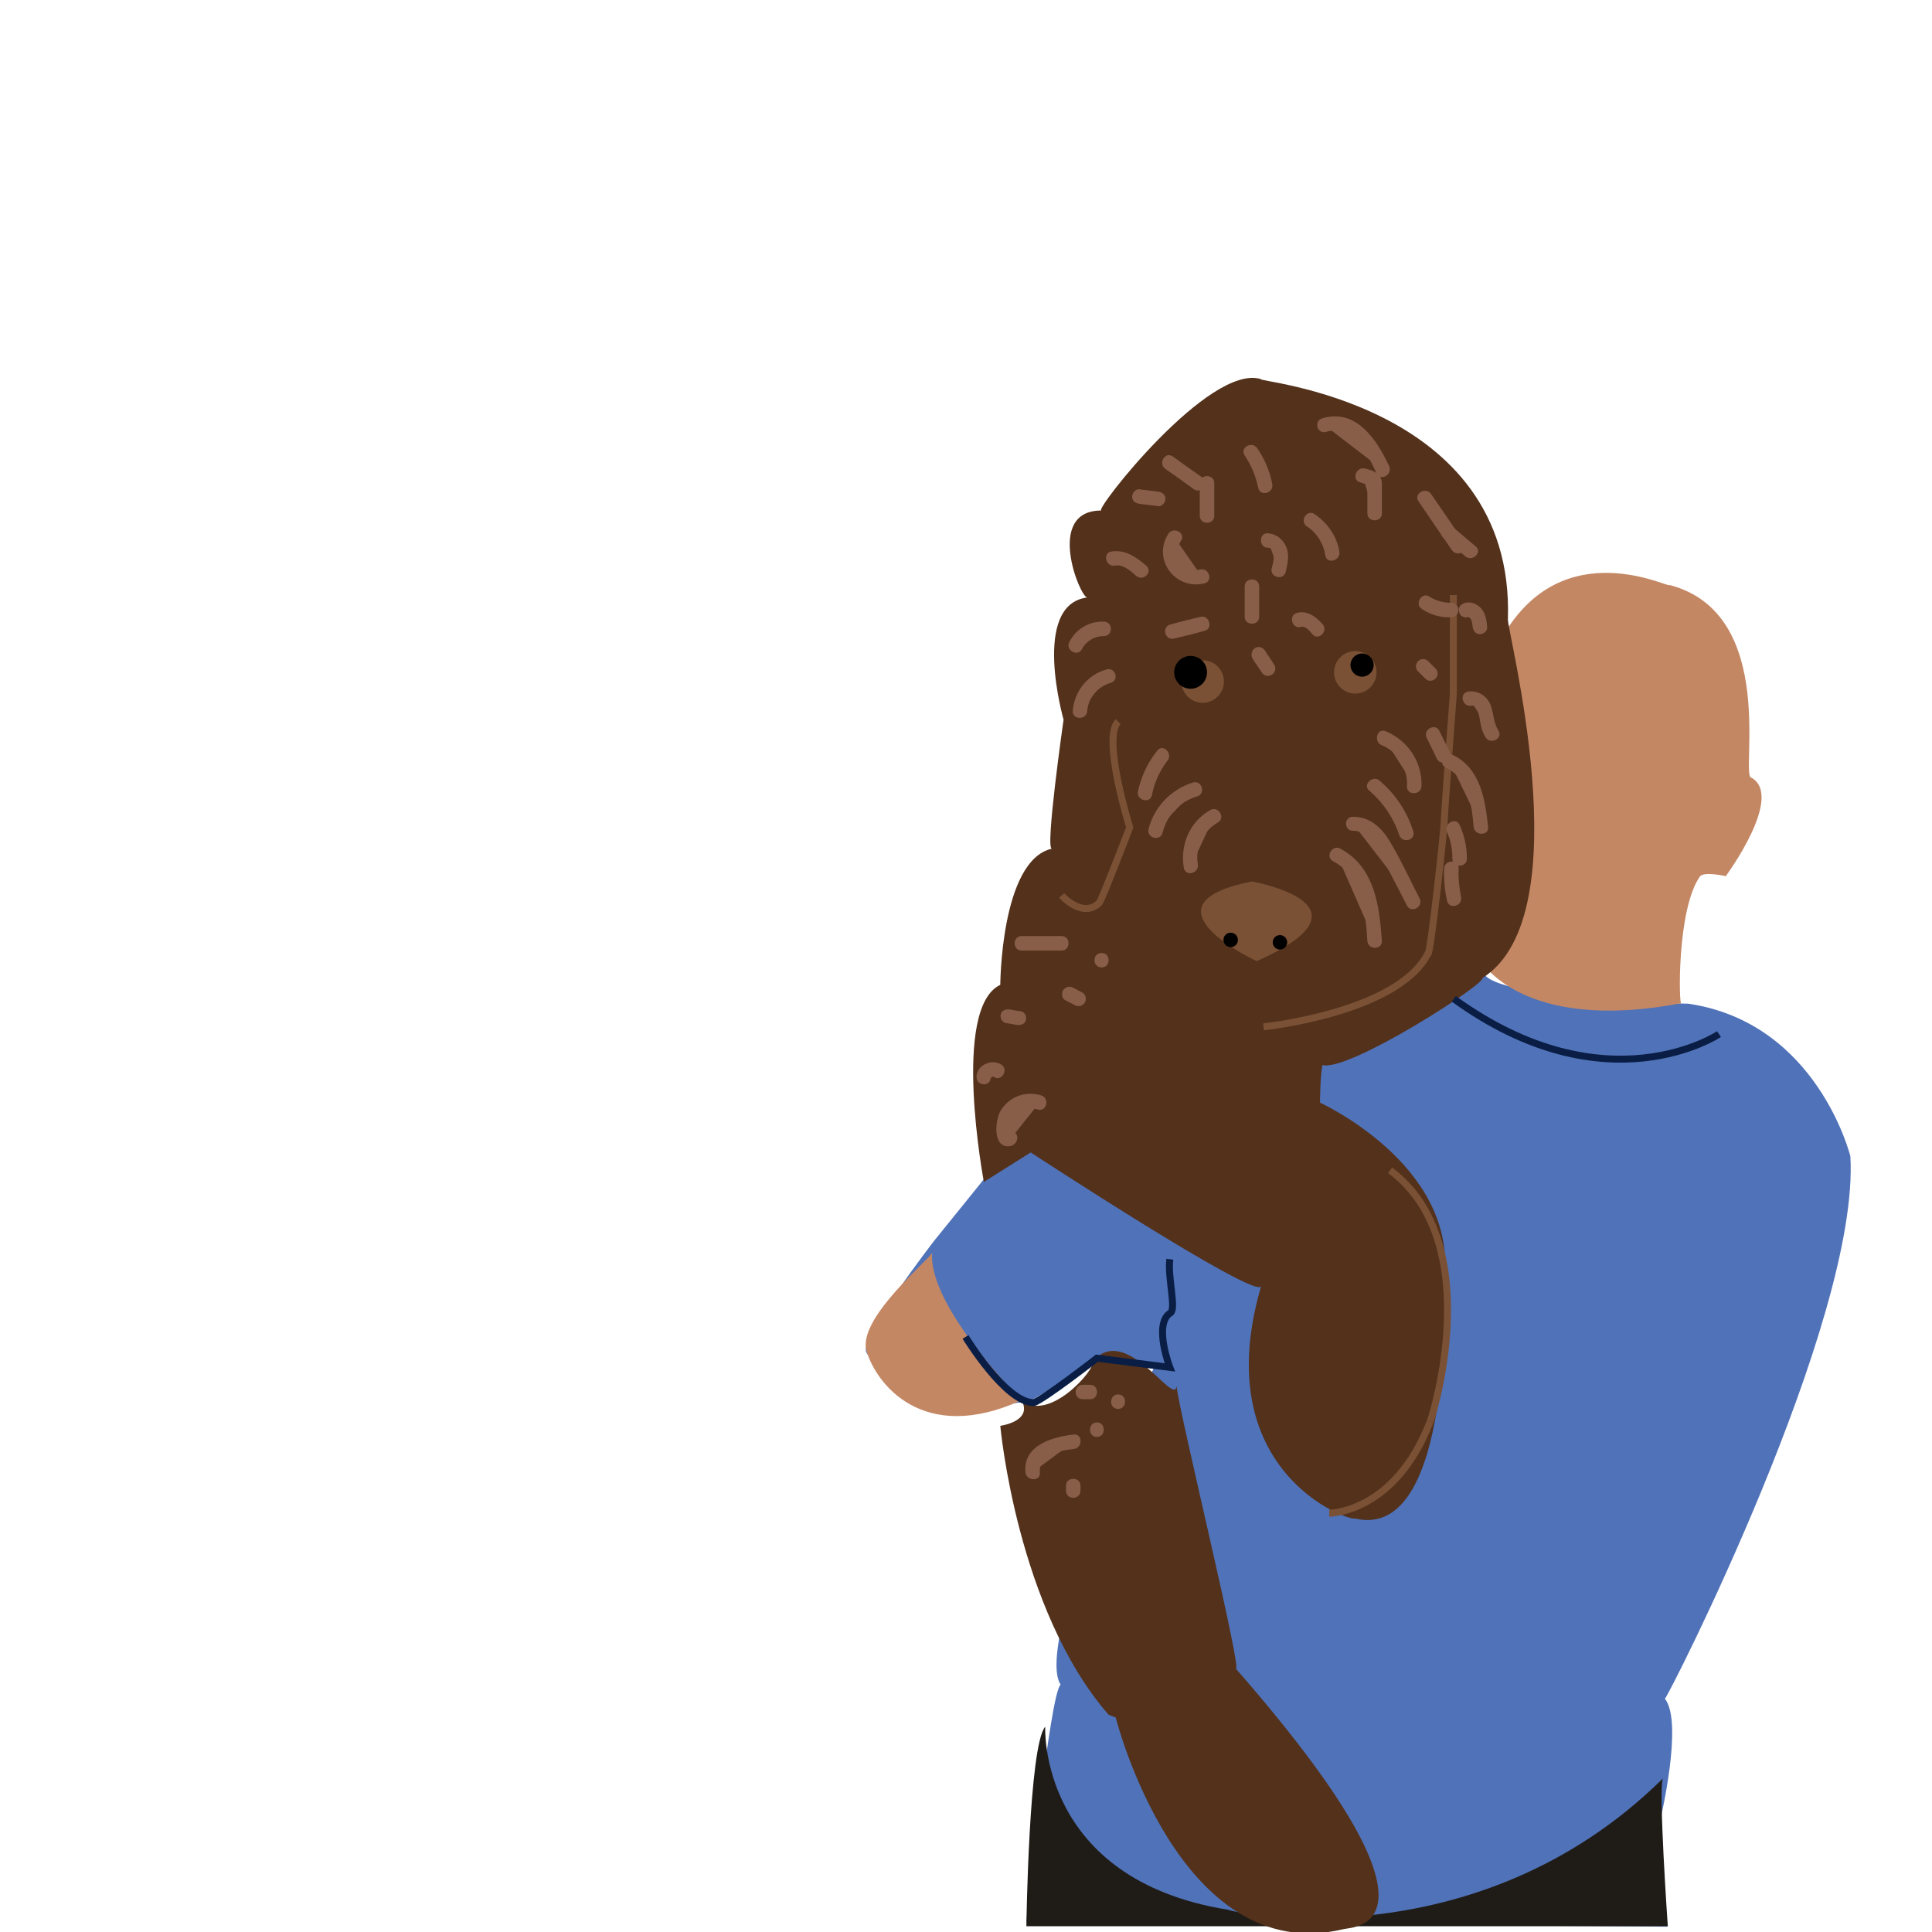<?xml version="1.0" encoding="utf-8"?>
<!-- Generator: Adobe Illustrator 18.0.0, SVG Export Plug-In . SVG Version: 6.00 Build 0)  -->
<!DOCTYPE svg PUBLIC "-//W3C//DTD SVG 1.1//EN" "http://www.w3.org/Graphics/SVG/1.1/DTD/svg11.dtd">
<svg version="1.1" xmlns="http://www.w3.org/2000/svg" xmlns:xlink="http://www.w3.org/1999/xlink" x="0px" y="0px"
	 viewBox="0 0 400 400" enable-background="new 0 0 400 400" xml:space="preserve">
<g id="Layer_1">
</g>
<g id="Layer_2">
</g>
<g id="Layer_3">
	<g>
		<path fill="#5072B8" d="M212.5,397.9l132.7,1l-1.5-21.9c0,0,4.9-20.4,1-25.3c0.5,0,40.4-78.3,38.4-112.3c0,0-6.8-27.7-33.6-31.6
			c-1.5,0-39.9-1-42.3-6.3c-0.5,0-57.9-7.3-71,1.9c0.5,0-42.8,53.5-42.8,53.5s-15.1,19.5-14.1,22.9c1,3.4,18,11.2,18,11.2l6.8,0.5
			l9.2-1.5l14.6-8.3l11.2,1c0,0-25.3,57.4-19.5,66.1C217.4,350.2,212.5,397.9,212.5,397.9z"/>
		<path fill="#C48764" d="M211.5,289.9c0,0-19.5-19.5-18.5-30.6c0,1-15.6,13.6-13.6,20.4C181.4,286.5,191.1,299.2,211.5,289.9z"/>
		<path id="pants" fill="#1F1C18" d="M216.4,357.5c0,0-1.5,31.6,37.9,37.9c0.5,0.5,51.1,11.2,90-27.2c-1,1.9,1,30.6,1,30.6H212.5
			C212.5,398.8,213,361.4,216.4,357.5z"/>
		<path fill="#C48764" d="M306.3,198.5c0,0,8.3,15.6,41.8,9.2c-0.5,1-1-19.5,3.9-26.3c1-1,5.3,0,5.3,0s12.2-16.5,5.3-20.4
			c-2.4,0,5.8-34-17-39.9c0.5,1-21.9-11.2-34.5,10.7C309.8,133.3,306.3,198.5,306.3,198.5z"/>
		<path fill="#53311B" d="M231,355.6c0,0,13.1,52,47.2,43.8c1.9-0.5,24.8,0-22.4-54c1.9,2.4-11.7-53-12.2-58.4
			c-0.5,4.4-10.7-13.6-17.5-4.9c1,1-8.8,12.6-14.6,7.8c2.4,4.4-4.4,5.3-4.4,5.3s3.4,37.9,22.4,59.8"/>
		<path fill="#53311B" d="M203.7,244.7c0,0-6.8-36,3.4-40.8c0,0.5,0-25.8,10.7-28.2c-1.5,0.5,2.4-26.7,2.4-26.7s-6.8-23.8,4.9-25.3
			c-1.5,0-8.8-18,2.9-18c-1.5,0,22.4-30.6,33.1-27.2c-1.9,0.5,52.5,4.4,51.1,49.6c-0.5,1.5,15.6,61.3-5.3,74.4
			c1,1-27.7,19.5-33.1,18c-0.5,2.4-0.5,7.8-0.5,7.8s27.7,12.6,25.8,35.5c0,2.4,1.9,55.4-18.5,50.6c-1.9,0.5-30.6-10.2-19.5-48.1
			c-1,2.9-47.7-27.7-47.7-27.7L203.7,244.7z"/>
		<circle fill="#7B5135" cx="280.6" cy="139.2" r="4.4"/>
		<circle fill="#7B5135" cx="249" cy="141.1" r="4.4"/>
		<path fill="#7B5135" d="M260.2,199c0,0-25.3-11.7-1-16.5C259.2,182.5,286.4,187.3,260.2,199z"/>
		<path fill="none" stroke="#7B5135" stroke-width="1.44" stroke-miterlimit="10" d="M219.8,185.4c0,0,4.4,4.9,7.8,1.5
			c0.5-0.5,6.3-15.6,6.3-15.6s-5.8-18.5-2.4-21.9"/>
		<path fill="none" stroke="#7B5135" stroke-width="1.44" stroke-miterlimit="10" d="M275.2,313.3c0,0,13.6,0,20.9-19
			c-0.5,1.9,12.6-36.5-8.3-52"/>
		<path fill="none" stroke="#7B5135" stroke-width="1.44" stroke-miterlimit="10" d="M261.6,212.6c0,0,27.7-2.9,34-15.1
			c0.5,1,3.4-25.8,3.4-27.2c0-1.5,1.9-26.7,1.9-26.7v-20.4"/>
		<path fill="none" stroke="#0A1E45" stroke-width="1.44" stroke-miterlimit="10" d="M355.9,214.1c0,0-23.3,15.6-54.9-7.3"/>
		<path fill="none" stroke="#0A1E45" stroke-width="1.44" stroke-miterlimit="10" d="M199.9,276.8c0,0,8.3,13.6,14.1,13.6
			c1.9-0.5,13.1-9.2,13.1-9.2l15.1,1.9c0,0-3.4-8.8,0-11.2c1.5-0.5-0.5-7.3,0-11.2"/>
		<circle cx="246.5" cy="139.2" r="3.4"/>
		<circle cx="282" cy="137.7" r="2.4"/>
		<circle cx="254.8" cy="194.6" r="1.5"/>
		<circle cx="265" cy="195.1" r="1.5"/>
		<g>
			<path fill="#895E48" d="M259,93.5c1.4,2.1,2.4,4.5,2.9,7.1"/>
			<g>
				<path fill="#895E48" d="M257.7,94.3c1.4,2.1,2.3,4.3,2.8,6.7c0.4,1.9,3.3,1.1,2.9-0.8c-0.5-2.7-1.6-5.2-3.1-7.4
					C259.2,91.2,256.6,92.7,257.7,94.3L257.7,94.3z"/>
			</g>
		</g>
		<g>
			<line fill="#895E48" x1="250" y1="100" x2="250" y2="107"/>
			<g>
				<path fill="#895E48" d="M248.4,100c0,2.3,0,4.5,0,6.8c0,1.9,3,1.9,3,0c0-2.3,0-4.5,0-6.8C251.4,98.1,248.4,98.1,248.4,100
					L248.4,100z"/>
			</g>
		</g>
		<g>
			<path fill="#895E48" d="M243.2,111.3c-1.2,1.8-1.2,4.3,0,6.1s3.6,2.6,5.7,2.1"/>
			<g>
				<path fill="#895E48" d="M241.9,110.5c-3.4,5.3,1.4,11.7,7.4,10.3c1.9-0.4,1.1-3.3-0.8-2.9c-3.6,0.8-5.9-3-4-5.9
					C245.6,110.4,243,108.9,241.9,110.5L241.9,110.5z"/>
			</g>
		</g>
		<g>
			<path fill="#895E48" d="M262.5,111.9c1.3-0.1,2.4,1.1,2.6,2.3c0.3,1.2-0.1,2.5-0.4,3.8"/>
			<g>
				<path fill="#895E48" d="M262.5,113.4c1.9,0,1.1,3.2,0.8,4.2c-0.5,1.9,2.4,2.7,2.9,0.8c0.4-1.7,0.8-3.5,0.1-5.2
					c-0.7-1.6-2.1-2.7-3.9-2.8C260.6,110.4,260.6,113.4,262.5,113.4L262.5,113.4z"/>
			</g>
		</g>
		<g>
			<path fill="#895E48" d="M271.4,107.7c2.4,1.5,4.1,4.1,4.5,6.9"/>
			<g>
				<path fill="#895E48" d="M270.6,109c2.1,1.4,3.4,3.5,3.8,6c0.3,1.9,3.2,1.1,2.9-0.8c-0.5-3.2-2.5-6-5.2-7.8
					C270.5,105.4,269,108,270.6,109L270.6,109z"/>
			</g>
		</g>
		<g>
			<path fill="#895E48" d="M282.1,98.5c0.9,0.2,1.7,0.5,2.4,1.1c0,2.3,0,4.5,0,6.8"/>
			<g>
				<path fill="#895E48" d="M281.7,99.9c0.8,0.2,1.4,0.5,2.1,0.9c-0.2-0.4-0.5-0.9-0.7-1.3c0,2.3,0,4.5,0,6.8c0,1.9,3,1.9,3,0
					c0-2.1,0-4.1,0-6.2c0-2-1.7-2.7-3.5-3.1C280.6,96.6,279.8,99.5,281.7,99.9L281.7,99.9z"/>
			</g>
		</g>
		<g>
			<path fill="#895E48" d="M274.2,88c2.6-1,5.7,0.2,7.7,2.2c2,1.9,3.2,4.6,4.4,7.1"/>
			<g>
				<path fill="#895E48" d="M274.6,89.4c5.5-1.6,8.5,4.5,10.4,8.6c0.8,1.8,3.4,0.2,2.6-1.5c-2.5-5.4-6.8-12-13.8-9.9
					C271.9,87.1,272.7,90,274.6,89.4L274.6,89.4z"/>
			</g>
		</g>
		<g>
			<path fill="#895E48" d="M276.8,177c3.1,1.5,5.2,4.5,6.3,7.7c1.1,3.2,1.3,6.7,1.5,10.1"/>
			<g>
				<path fill="#895E48" d="M276,178.3c6.1,3.3,6.7,10.4,7.1,16.5c0.1,1.9,3.1,1.9,3,0c-0.5-7.3-1.5-15.3-8.6-19.1
					C275.8,174.8,274.3,177.4,276,178.3L276,178.3z"/>
			</g>
		</g>
		<g>
			<path fill="#895E48" d="M280.1,170.5c3.4-0.3,5.8,3.2,7.4,6.3c1.7,3.3,3.4,6.6,5.1,9.9"/>
			<g>
				<path fill="#895E48" d="M280.1,172c3.1,0,4.8,3.1,6.1,5.6c1.7,3.3,3.4,6.6,5.1,9.9c0.9,1.7,3.5,0.2,2.6-1.5
					c-2.1-4.1-4-8.3-6.4-12.2c-1.7-2.7-4.1-4.7-7.3-4.7C278.2,169,278.2,172,280.1,172L280.1,172z"/>
			</g>
		</g>
		<g>
			<path fill="#895E48" d="M284.6,162.7c3.1,2.5,5.4,6,6.6,9.9"/>
			<g>
				<path fill="#895E48" d="M283.5,163.7c2.9,2.5,5,5.6,6.2,9.2c0.6,1.8,3.5,1.1,2.9-0.8c-1.3-4.1-3.7-7.7-7-10.5
					C284.2,160.4,282,162.5,283.5,163.7L283.5,163.7z"/>
			</g>
		</g>
		<g>
			<path fill="#895E48" d="M286.5,152.8c3.9,1.5,6.7,5.7,6.3,9.9"/>
			<g>
				<path fill="#895E48" d="M286.1,154.3c3.4,1.4,5.4,4.9,5.2,8.5c-0.1,1.9,2.9,1.9,3,0c0.2-5-2.8-9.5-7.4-11.4
					C285.1,150.6,284.3,153.6,286.1,154.3L286.1,154.3z"/>
			</g>
		</g>
		<g>
			<path fill="#895E48" d="M251.4,169c-3.6,1.9-5.6,6.3-4.8,10.3"/>
			<g>
				<path fill="#895E48" d="M250.6,167.7c-4.3,2.4-6.3,7.2-5.5,12c0.4,1.9,3.2,1.1,2.9-0.8c-0.6-3.5,1.1-6.8,4.1-8.6
					C253.8,169.4,252.3,166.8,250.6,167.7L250.6,167.7z"/>
			</g>
		</g>
		<g>
			<path fill="#895E48" d="M247.4,163.5c-4,1.1-7.2,4.5-8.1,8.5"/>
			<g>
				<path fill="#895E48" d="M247,162c-4.5,1.4-8,5-9.2,9.6c-0.5,1.9,2.4,2.7,2.9,0.8c0.9-3.6,3.5-6.4,7.1-7.5
					C249.7,164.4,248.9,161.5,247,162L247,162z"/>
			</g>
		</g>
		<g>
			<path fill="#895E48" d="M240.7,156.4c-1.8,2.2-3,4.9-3.6,7.7"/>
			<g>
				<path fill="#895E48" d="M239.6,155.4c-2,2.5-3.3,5.3-4,8.4c-0.4,1.9,2.5,2.7,2.9,0.8c0.5-2.6,1.6-5,3.2-7.1
					C242.9,156,240.8,153.9,239.6,155.4L239.6,155.4z"/>
			</g>
		</g>
		<g>
			<path fill="#895E48" d="M229.5,140c-3.2,0.8-5.8,3.9-5.9,7.2"/>
			<g>
				<path fill="#895E48" d="M229.1,138.6c-4,1.1-6.7,4.6-7,8.6c-0.1,1.9,2.9,1.9,3,0c0.2-2.7,2.1-5,4.8-5.8
					C231.8,140.9,231,138.1,229.1,138.6L229.1,138.6z"/>
			</g>
		</g>
		<g>
			<path fill="#895E48" d="M228.5,130.2c-2.4-0.1-4.8,1.3-5.8,3.4"/>
			<g>
				<path fill="#895E48" d="M228.5,128.7c-3-0.1-5.7,1.5-7.1,4.2c-0.9,1.7,1.7,3.2,2.6,1.5c0.9-1.7,2.6-2.7,4.5-2.7
					C230.5,131.7,230.5,128.7,228.5,128.7L228.5,128.7z"/>
			</g>
		</g>
		<g>
			<path fill="#895E48" d="M230.5,115.6c2.1-0.5,4.2,1,5.8,2.5"/>
			<g>
				<path fill="#895E48" d="M230.9,117.1c1.6-0.3,3.2,1.1,4.3,2.1c1.5,1.3,3.6-0.8,2.1-2.1c-2.1-1.8-4.4-3.4-7.3-2.9
					C228.2,114.6,229,117.5,230.9,117.1L230.9,117.1z"/>
			</g>
		</g>
		<g>
			<path fill="#895E48" d="M235.9,102.8c1.3,0.2,2.6,0.3,3.9,0.5"/>
			<g>
				<path fill="#895E48" d="M235.9,104.3c1.3,0.2,2.6,0.3,3.9,0.5c0.8,0.1,1.5-0.8,1.5-1.5c0-0.9-0.7-1.4-1.5-1.5
					c-1.3-0.2-2.6-0.3-3.9-0.5c-0.8-0.1-1.5,0.8-1.5,1.5C234.4,103.7,235,104.2,235.9,104.3L235.9,104.3z"/>
			</g>
		</g>
		<g>
			<path fill="#895E48" d="M242.1,95.8c2,1.4,4,2.8,5.9,4.2"/>
			<g>
				<path fill="#895E48" d="M241.3,97.1c2,1.4,4,2.8,5.9,4.2c1.6,1.1,3.1-1.5,1.5-2.6c-2-1.4-4-2.8-5.9-4.2
					C241.2,93.4,239.7,96,241.3,97.1L241.3,97.1z"/>
			</g>
		</g>
		<g>
			<line fill="#895E48" x1="259" y1="121" x2="259" y2="128"/>
			<g>
				<path fill="#895E48" d="M257.7,121.4c0,2.1,0,4.2,0,6.3c0,1.9,3,1.9,3,0c0-2.1,0-4.2,0-6.3C260.7,119.5,257.7,119.5,257.7,121.4
					L257.7,121.4z"/>
			</g>
		</g>
		<g>
			<path fill="#895E48" d="M260.6,135.5c0.6,1,1.3,1.9,1.9,2.9"/>
			<g>
				<path fill="#895E48" d="M259.3,136.3c0.6,1,1.3,1.9,1.9,2.9c0.5,0.7,1.3,1,2.1,0.5c0.7-0.4,1-1.4,0.5-2.1
					c-0.6-1-1.3-1.9-1.9-2.9c-0.5-0.7-1.3-1-2.1-0.5C259.2,134.6,258.9,135.6,259.3,136.3L259.3,136.3z"/>
			</g>
		</g>
		<g>
			<path fill="#895E48" d="M268.9,128.3c1.4-0.5,2.9,0.7,3.9,1.9"/>
			<g>
				<path fill="#895E48" d="M269.3,129.8c1-0.3,1.9,0.9,2.4,1.5c1.3,1.5,3.4-0.7,2.1-2.1c-1.3-1.5-3.2-2.9-5.3-2.3
					C266.7,127.4,267.5,130.3,269.3,129.8L269.3,129.8z"/>
			</g>
		</g>
		<g>
			<path fill="#895E48" d="M249,129.2c-2.1,0.5-4.2,1-6.3,1.6"/>
			<g>
				<path fill="#895E48" d="M248.6,127.7c-2.1,0.5-4.2,1-6.3,1.6c-1.9,0.5-1.1,3.4,0.8,2.9c2.1-0.5,4.2-1,6.3-1.6
					C251.2,130.2,250.4,127.3,248.6,127.7L248.6,127.7z"/>
			</g>
		</g>
		<g>
			<path fill="#895E48" d="M295.2,124.8c1.6,1,3.5,1.6,5.3,1.5"/>
			<g>
				<path fill="#895E48" d="M294.4,126.1c1.8,1.2,3.9,1.8,6.1,1.7c1.9,0,1.9-3,0-3c-1.7,0-3.2-0.4-4.6-1.3
					C294.3,122.5,292.8,125.1,294.4,126.1L294.4,126.1z"/>
			</g>
		</g>
		<g>
			<path fill="#895E48" d="M299.9,110.4c1.5,1.3,3,2.5,4.5,3.8"/>
			<g>
				<path fill="#895E48" d="M298.9,111.4c1.5,1.3,3,2.5,4.5,3.8c1.5,1.2,3.6-0.9,2.1-2.1c-1.5-1.3-3-2.5-4.5-3.8
					C299.5,108.1,297.4,110.2,298.9,111.4L298.9,111.4z"/>
			</g>
		</g>
		<g>
			<path fill="#895E48" d="M295,103c2.3,3.4,4.6,6.8,6.9,10.1"/>
			<g>
				<path fill="#895E48" d="M293.7,103.8c2.3,3.4,4.6,6.8,6.9,10.1c1.1,1.6,3.7,0.1,2.6-1.5c-2.3-3.4-4.6-6.8-6.9-10.1
					C295.2,100.7,292.6,102.2,293.7,103.8L293.7,103.8z"/>
			</g>
		</g>
		<g>
			<path fill="#895E48" d="M296.7,152.1c0.7,1.4,1.4,2.9,2.1,4.3"/>
			<g>
				<path fill="#895E48" d="M295.4,152.8c0.7,1.4,1.4,2.9,2.1,4.3c0.8,1.7,3.4,0.2,2.6-1.5c-0.7-1.4-1.4-2.9-2.1-4.3
					C297.1,149.6,294.5,151.1,295.4,152.8L295.4,152.8z"/>
			</g>
		</g>
		<g>
			<path fill="#895E48" d="M294.7,138c0.5,0.5,1,1,1.5,1.5"/>
			<g>
				<path fill="#895E48" d="M293.6,139c0.5,0.5,1,1,1.5,1.5c0.6,0.6,1.5,0.6,2.1,0c0.6-0.6,0.6-1.5,0-2.1c-0.5-0.5-1-1-1.5-1.5
					c-0.6-0.6-1.5-0.6-2.1,0C293,137.5,293,138.5,293.6,139L293.6,139z"/>
			</g>
		</g>
		<g>
			<path fill="#895E48" d="M300.5,179.8c-0.1,2.1,0.1,4.2,0.6,6.3"/>
			<g>
				<path fill="#895E48" d="M299,179.8c-0.1,2.3,0.1,4.5,0.6,6.7c0.4,1.9,3.3,1.1,2.9-0.8c-0.4-2-0.6-3.9-0.5-5.9
					C302.1,177.9,299.1,177.9,299,179.8L299,179.8z"/>
			</g>
		</g>
		<g>
			<path fill="#895E48" d="M300.9,171.6c0.9,2,1.3,4.1,1.3,6.3"/>
			<g>
				<path fill="#895E48" d="M299.6,172.3c0.8,1.8,1.1,3.6,1.1,5.5c0,1.9,3,1.9,3,0c0-2.5-0.5-4.8-1.5-7
					C301.4,169,298.8,170.6,299.6,172.3L299.6,172.3z"/>
			</g>
		</g>
		<g>
			<path fill="#895E48" d="M300.1,157.6c2.4,1,4.2,3.3,5.1,5.8s1.2,5.1,1.5,7.8"/>
			<g>
				<path fill="#895E48" d="M299.3,158.9c4.7,2.3,5.4,7.6,5.8,12.3c0.2,1.9,3.2,1.9,3,0c-0.6-5.7-1.6-12.1-7.3-14.9
					C299.1,155.4,297.6,158,299.3,158.9L299.3,158.9z"/>
			</g>
		</g>
		<g>
			<path fill="#895E48" d="M304.3,144.7c1.5-0.4,2.9,1.2,3.3,2.8c0.4,1.6,0.4,3.3,1.3,4.6"/>
			<g>
				<path fill="#895E48" d="M304.7,146.1c1.2-0.2,1.6,2.3,1.7,3c0.2,1.3,0.5,2.5,1.2,3.6c1.1,1.6,3.7,0.1,2.6-1.5
					c-1.1-1.7-0.9-3.9-1.8-5.7c-0.9-1.7-2.7-2.6-4.5-2.3C302,143.6,302.8,146.5,304.7,146.1L304.7,146.1z"/>
			</g>
		</g>
		<g>
			<path fill="#895E48" d="M303.4,126.3c0.8-0.4,1.8,0.1,2.3,0.9c0.5,0.8,0.6,1.7,0.7,2.6"/>
			<g>
				<path fill="#895E48" d="M303.8,127.8c0.3-0.1,0-0.1,0.3,0c0.1,0,0.2,0.2,0.3,0.2c0.4,0.5,0.4,1.2,0.5,1.8
					c0.1,0.8,0.6,1.5,1.5,1.5c0.8,0,1.6-0.7,1.5-1.5c-0.1-1.3-0.3-2.7-1.2-3.8c-0.9-1-2.3-1.6-3.6-1.1c-0.8,0.3-1.3,1-1,1.8
					C302.2,127.4,303,128,303.8,127.8L303.8,127.8z"/>
			</g>
		</g>
		<g>
			<path fill="#895E48" d="M209.2,235.8c-0.6,0.3-1.1-0.5-1.2-1.1c-0.5-1.9,0.2-4.1,1.7-5.4c1.5-1.3,3.7-1.8,5.6-1.1"/>
			<g>
				<path fill="#895E48" d="M209.2,234.3c0.3,0.1,0.3,0,0.1-0.4c0-0.4,0-0.9,0.1-1.3c0.1-0.7,0.5-1.4,1-1.9c1.1-1.3,2.9-1.5,4.4-1
					c1.9,0.6,2.6-2.3,0.8-2.9c-3.2-1-6.6,0.2-8.4,3.1c-1.2,1.9-1.8,7.9,1.9,7.4C211.1,237,211.1,234,209.2,234.3L209.2,234.3z"/>
			</g>
		</g>
		<g>
			<path fill="#895E48" d="M203.6,223c0.2-1.3,1.9-2,2.9-1.3"/>
			<g>
				<path fill="#895E48" d="M205.1,223.4c0-0.1,0-0.2,0.1-0.3c-0.1,0.3,0.1-0.2-0.1,0.1c0.1-0.1,0.1-0.1,0.2-0.2
					c-0.2,0.2,0.1,0,0.1-0.1c-0.3,0.2,0.5-0.1,0.2,0c0.4,0-0.3-0.1,0.1,0c0.4,0.1-0.2-0.1,0.1,0.1c1.6,1,3.1-1.6,1.5-2.6
					c-1.9-1.2-4.8,0-5.1,2.2c-0.1,0.8,0.2,1.6,1,1.8C204,224.7,204.9,224.3,205.1,223.4L205.1,223.4z"/>
			</g>
		</g>
		<g>
			<path fill="#895E48" d="M208.6,210.3c0.8,0.1,1.6,0.3,2.4,0.4"/>
			<g>
				<path fill="#895E48" d="M208.2,211.8c0.8,0.1,1.6,0.3,2.4,0.4c0.8,0.1,1.6-0.2,1.8-1c0.2-0.7-0.2-1.7-1-1.8
					c-0.8-0.1-1.6-0.3-2.4-0.4c-0.8-0.1-1.6,0.2-1.8,1C207,210.6,207.4,211.6,208.2,211.8L208.2,211.8z"/>
			</g>
		</g>
		<g>
			<path fill="#895E48" d="M221.4,205.8c0.6,0.3,1.3,0.7,1.9,1"/>
			<g>
				<path fill="#895E48" d="M220.6,207.1c0.6,0.3,1.3,0.7,1.9,1c0.7,0.4,1.6,0.2,2.1-0.5c0.4-0.7,0.2-1.7-0.5-2.1
					c-0.6-0.3-1.3-0.7-1.9-1c-0.7-0.4-1.6-0.2-2.1,0.5C219.7,205.8,219.9,206.8,220.6,207.1L220.6,207.1z"/>
			</g>
		</g>
		<g>
			<line fill="#895E48" x1="212" y1="195" x2="220" y2="195"/>
			<g>
				<path fill="#895E48" d="M211.5,196.8c2.8,0,5.5,0,8.3,0c1.9,0,1.9-3,0-3c-2.8,0-5.5,0-8.3,0
					C209.6,193.8,209.6,196.8,211.5,196.8L211.5,196.8z"/>
			</g>
		</g>
		<g>
			<path fill="#895E48" d="M228.1,198.8"/>
			<g>
				<path fill="#895E48" d="M228.1,200.3c1.9,0,1.9-3,0-3C226.1,197.3,226.1,200.3,228.1,200.3L228.1,200.3z"/>
			</g>
		</g>
		<g>
			<path fill="#895E48" d="M213.8,304.8c-0.3-2,1.1-3.9,2.8-4.8s3.8-1.2,5.7-1.5"/>
			<g>
				<path fill="#895E48" d="M215.3,304.8c-0.3-3.7,4.2-4.5,7-4.8c1.9-0.2,1.9-3.2,0-3c-4.4,0.5-10.5,2.2-10,7.8
					C212.5,306.7,215.5,306.8,215.3,304.8L215.3,304.8z"/>
			</g>
		</g>
		<g>
			<line fill="#895E48" x1="224" y1="288" x2="226" y2="288"/>
			<g>
				<path fill="#895E48" d="M224.2,289.7c0.5,0,1,0,1.5,0c1.9,0,1.9-3,0-3c-0.5,0-1,0-1.5,0C222.2,286.7,222.2,289.7,224.2,289.7
					L224.2,289.7z"/>
			</g>
		</g>
		<g>
			<line fill="#895E48" x1="222" y1="309" x2="222" y2="308"/>
			<g>
				<path fill="#895E48" d="M223.7,308.6c0-0.3,0-0.6,0-1c0-1.9-3-1.9-3,0c0,0.3,0,0.6,0,1C220.7,310.6,223.7,310.6,223.7,308.6
					L223.7,308.6z"/>
			</g>
		</g>
		<g>
			<path fill="#895E48" d="M227.1,296"/>
			<g>
				<path fill="#895E48" d="M227.1,297.5c1.9,0,1.9-3,0-3C225.2,294.5,225.2,297.5,227.1,297.5L227.1,297.5z"/>
			</g>
		</g>
		<g>
			<path fill="#895E48" d="M231.5,290.2"/>
			<g>
				<path fill="#895E48" d="M231.5,291.7c1.9,0,1.9-3,0-3S229.5,291.7,231.5,291.7L231.5,291.7z"/>
			</g>
		</g>
	</g>
</g>
</svg>
